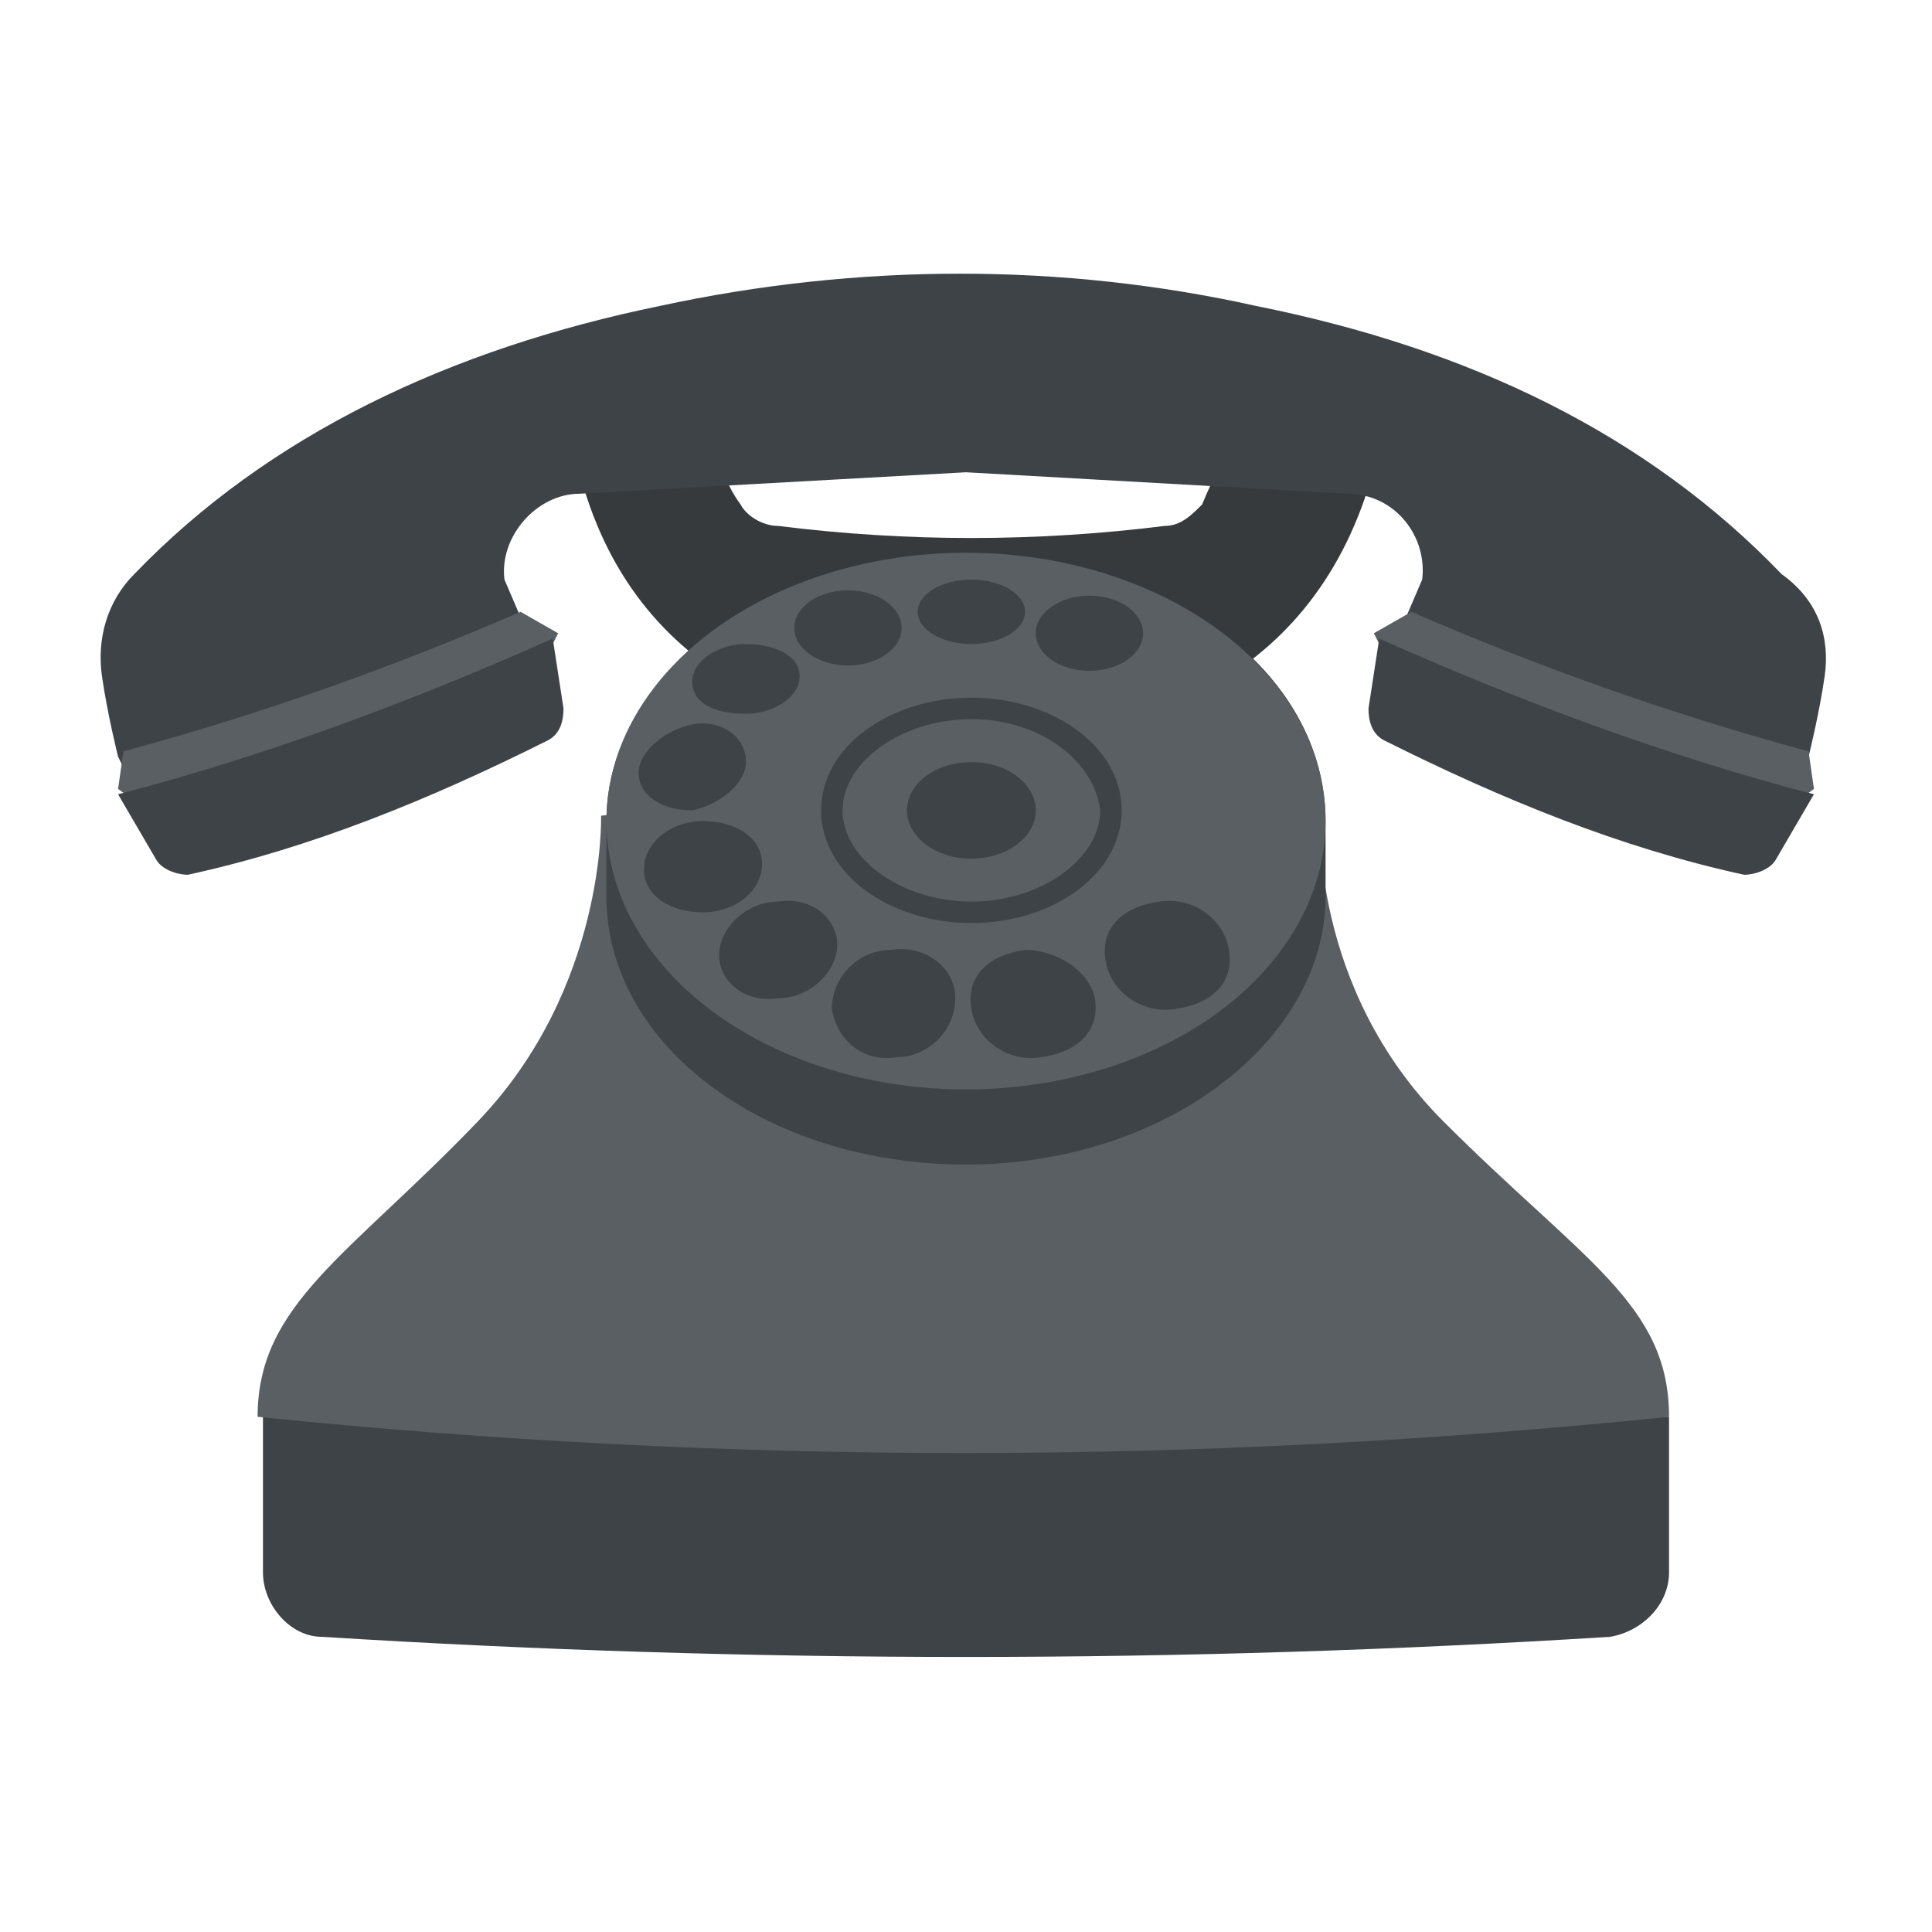 <?xml version="1.0" encoding="utf-8"?>
<!-- Generator: Adobe Illustrator 18.0.0, SVG Export Plug-In . SVG Version: 6.00 Build 0)  -->
<!DOCTYPE svg PUBLIC "-//W3C//DTD SVG 1.1//EN" "http://www.w3.org/Graphics/SVG/1.1/DTD/svg11.dtd">
<svg version="1.1" id="Layer_1" xmlns="http://www.w3.org/2000/svg" xmlns:xlink="http://www.w3.org/1999/xlink" x="0px" y="0px"
	 viewBox="0 0 36 36" enable-background="new 0 0 36 36" xml:space="preserve">
<g>
	<g>
		<path fill="#363A3D" d="M23,7.8c-0.1,0.6-0.4,1.1-0.6,1.6c-0.2,0.2-0.4,0.4-0.7,0.4c-2.4,0.3-4.8,0.3-7.2,0
			c-0.3,0-0.6-0.2-0.7-0.4c-0.3-0.4-0.5-1-0.6-1.6h-2.6c0.6,4.3,3.8,6,7.6,6c3.8,0,6.9-1.7,7.6-6H23z"/>
	</g>
	<g>
		<path fill="#3E4347" d="M31.1,26.4v2.9c0,0.6-0.5,1.1-1.1,1.2c-8,0.5-16,0.5-24,0c-0.6,0-1.1-0.6-1.1-1.2v-2.9H31.1z"/>
	</g>
	<g>
		<path fill="#5A5F63" d="M31.1,26.4c-8.8,0.9-17.5,0.9-26.3,0c0-2.1,1.7-3,4.1-5.5s2.3-5.7,2.3-5.7l6.7-0.8l6.7,0.8
			c0,0-0.2,3.2,2.3,5.7C29.5,23.5,31.1,24.3,31.1,26.4z"/>
	</g>
	<g>
		<path fill="#3E4347" d="M24.7,15.3c0-2.8-3-5-6.7-5c-3.7,0-6.7,2.3-6.7,5v1.4c0,2.8,3,5,6.7,5c3.7,0,6.7-2.3,6.7-5V15.3z"/>
	</g>
	<g>
		<ellipse fill="#5A5F63" cx="18" cy="15.3" rx="6.7" ry="5"/>
	</g>
	<g>
		<path fill="#3E4347" d="M18.1,17.2c-1.5,0-2.8-0.9-2.8-2.1c0-1.2,1.3-2.1,2.8-2.1c1.5,0,2.8,0.9,2.8,2.1
			C20.9,16.3,19.6,17.2,18.1,17.2z M18.1,13.4c-1.3,0-2.4,0.8-2.4,1.7c0,0.9,1.1,1.7,2.4,1.7c1.3,0,2.4-0.8,2.4-1.7
			C20.4,14.2,19.4,13.4,18.1,13.4z"/>
	</g>
	<g>
		<ellipse fill="#3E4347" cx="18.1" cy="15.1" rx="1.2" ry="0.9"/>
	</g>
	<g>
		<ellipse fill="#3E4347" cx="20.3" cy="11.8" rx="1" ry="0.7"/>
	</g>
	<g>
		<ellipse fill="#3E4347" cx="18.1" cy="11.4" rx="1" ry="0.6"/>
	</g>
	<g>
		<ellipse fill="#3E4347" cx="15.8" cy="11.7" rx="1" ry="0.7"/>
	</g>
	<g>
		<path fill="#3E4347" d="M14.9,12.6c0,0.4-0.5,0.7-1,0.7c-0.6,0-1-0.2-1-0.6c0-0.4,0.5-0.7,1-0.7C14.4,12,14.9,12.2,14.9,12.6z"/>
	</g>
	<g>
		<path fill="#3E4347" d="M13.9,14.2c0,0.4-0.5,0.8-1,0.9c-0.6,0-1-0.3-1-0.7c0-0.4,0.5-0.8,1-0.9C13.4,13.4,13.9,13.7,13.9,14.2z"
			/>
	</g>
	<g>
		<path fill="#3E4347" d="M14.2,16.1c0,0.5-0.5,0.9-1.1,0.9c-0.6,0-1.1-0.3-1.1-0.8c0-0.5,0.5-0.9,1.1-0.9
			C13.7,15.3,14.2,15.6,14.2,16.1z"/>
	</g>
	<g>
		<path fill="#3E4347" d="M15.6,17.6c0,0.5-0.5,1-1.1,1c-0.6,0.1-1.1-0.3-1.1-0.8c0-0.5,0.5-1,1.1-1C15.1,16.7,15.6,17.1,15.6,17.6z
			"/>
	</g>
	<g>
		<path fill="#3E4347" d="M17.8,18.6c0,0.6-0.5,1.1-1.1,1.1c-0.6,0.1-1.1-0.3-1.2-0.9c0-0.6,0.5-1.1,1.1-1.1
			C17.2,17.6,17.8,18,17.8,18.6z"/>
	</g>
	<g>
		<path fill="#3E4347" d="M20.4,18.6c0.1,0.6-0.3,1-1,1.1c-0.6,0.1-1.2-0.3-1.3-0.9c-0.1-0.6,0.3-1,1-1.1
			C19.7,17.7,20.3,18.1,20.4,18.6z"/>
	</g>
	<g>
		<path fill="#3E4347" d="M22.9,17.7c0.1,0.6-0.3,1-1,1.1c-0.6,0.1-1.2-0.3-1.3-0.9c-0.1-0.6,0.3-1,1-1.1
			C22.2,16.7,22.8,17.1,22.9,17.7z"/>
	</g>
	<g>
		<path fill="#3E4347" d="M34,12.6c-0.1,0.7-0.3,1.5-0.3,1.5l-0.1,0.2l-2.9-0.7l-4.5-2.1l0.3-0.7c0.1-0.8-0.5-1.6-1.4-1.6L18,8.8
			l-7.2,0.4c-0.8,0-1.5,0.8-1.4,1.6l0.3,0.7l-4.5,2.1l-2.9,0.7l-0.1-0.2c0,0-0.2-0.8-0.3-1.5c-0.1-0.7,0.1-1.4,0.6-1.9
			c2.5-2.6,5.9-4.2,9.8-5c3.7-0.8,7.5-0.8,11.1,0c4,0.8,7.3,2.4,9.8,5C33.9,11.2,34.1,11.9,34,12.6z"/>
	</g>
	<g>
		<path fill="#5A5F63" d="M33,15.3l0.8-0.6l-0.1-0.7c-2.6-0.7-5.1-1.6-7.4-2.6l-0.7,0.4l0.7,1.4L33,15.3z"/>
	</g>
	<g>
		<path fill="#3E4347" d="M33.8,14.8l-0.7,1.2c-0.1,0.2-0.4,0.3-0.6,0.3c-2.3-0.5-4.5-1.4-6.7-2.5c-0.2-0.1-0.3-0.3-0.3-0.6l0.2-1.3
			C28.4,13.1,31.1,14.1,33.8,14.8z"/>
	</g>
	<g>
		<path fill="#5A5F63" d="M3,15.3l-0.8-0.6l0.1-0.7c2.6-0.7,5.1-1.6,7.4-2.6l0.7,0.4l-0.7,1.4L3,15.3z"/>
	</g>
	<g>
		<path fill="#3E4347" d="M2.2,14.8l0.7,1.2c0.1,0.2,0.4,0.3,0.6,0.3c2.3-0.5,4.5-1.4,6.7-2.5c0.2-0.1,0.3-0.3,0.3-0.6l-0.2-1.3
			C7.6,13.1,4.9,14.1,2.2,14.8z"/>
	</g>
</g>
</svg>
